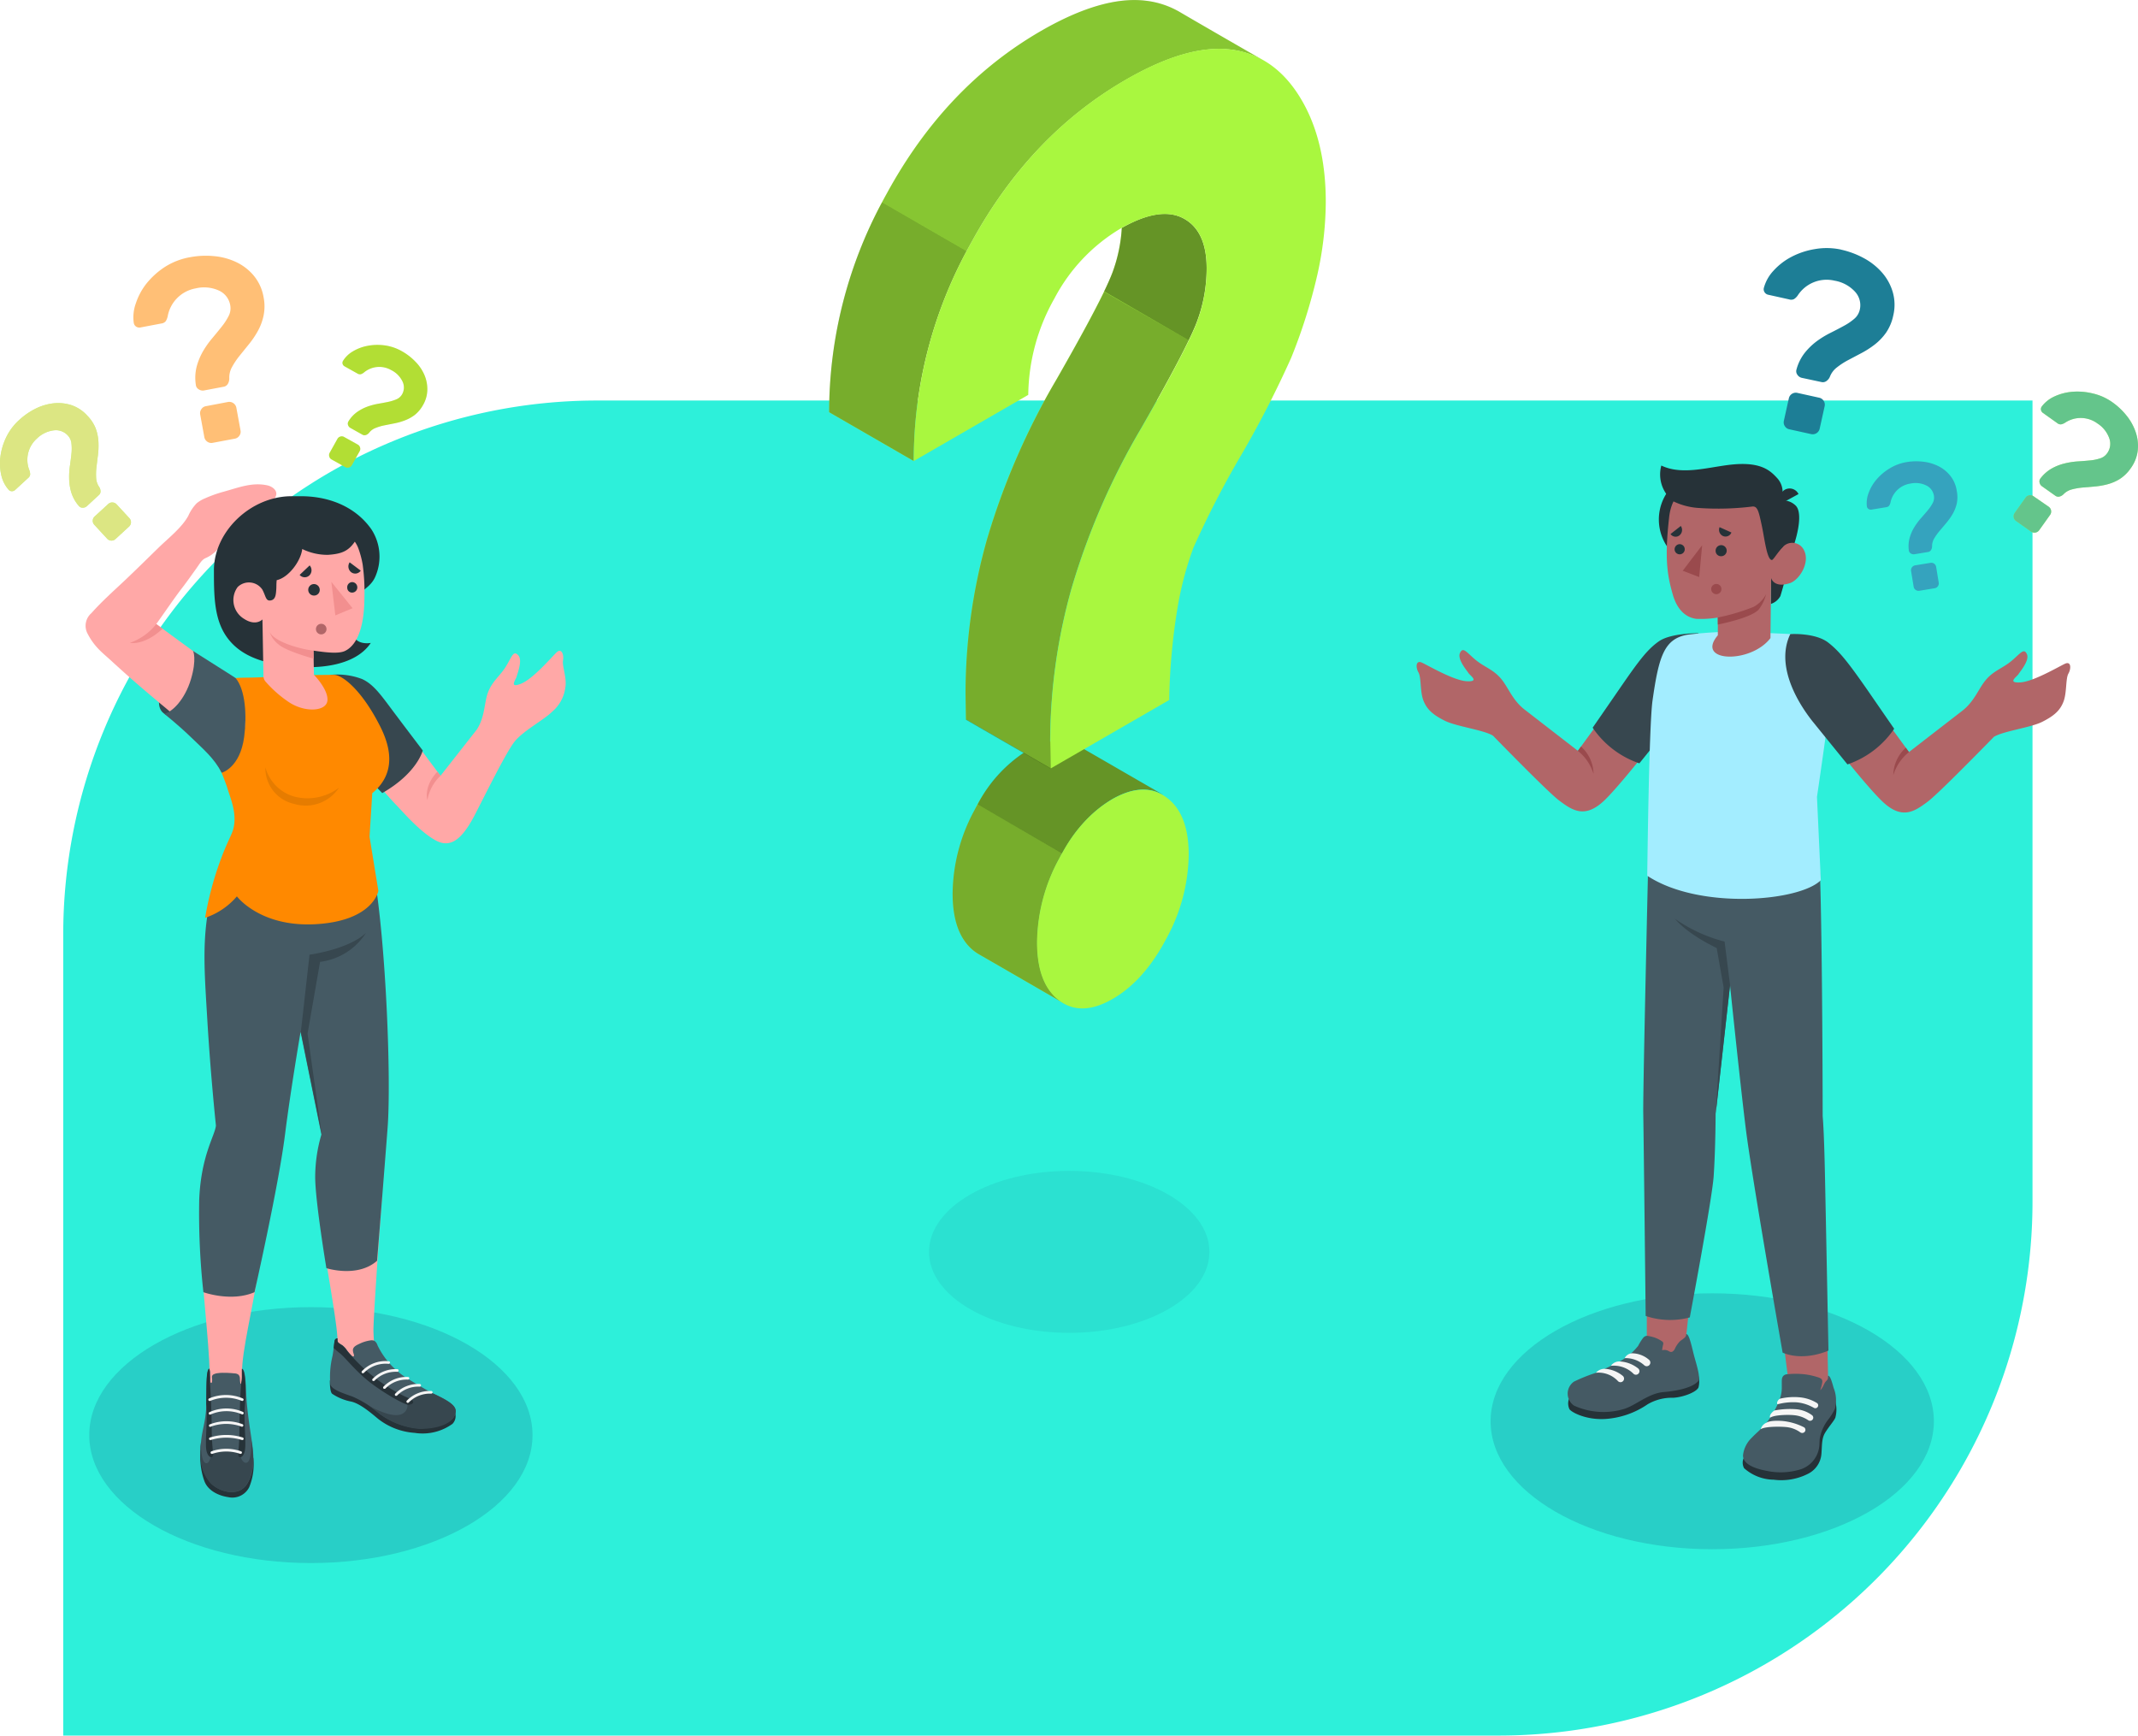 <svg xmlns="http://www.w3.org/2000/svg" width="320.275" height="260" viewBox="0 0 320.275 260"><defs><style>.a{fill:#2df0da;}.b{opacity:0.29;}.c,.d{fill:#1d7e96;}.c{opacity:0.46;}.e{fill:#b16668;}.f{fill:#263238;}.g{fill:#455a64;}.h{fill:#f5f5f5;}.i{fill:#37474f;}.j{fill:#9a4a4d;}.k{fill:#a3edff;}.l{fill:#35a3be;}.m{fill:#a9f73f;}.n{opacity:0.6;}.o{fill:#ffa8a7;}.p{fill:#f28f8f;}.q{fill:#ff8900;}.r{opacity:0.1;}.s{fill:#ffbf76;}.t,.y{opacity:0.2;}.u{fill:#d87808;}.v{fill:#fddab1;}.w{opacity:0.4;}.x{opacity:0.3;}</style></defs><g transform="translate(6020.112 10122.113)"><path class="a" d="M80,0H295a0,0,0,0,1,0,0V120a80,80,0,0,1-80,80H0a0,0,0,0,1,0,0V80A80,80,0,0,1,80,0Z" transform="translate(-6010.64 -10062.113)"/><g transform="translate(-6024.55 -10150.986)"><g class="b" transform="translate(46.808 204.281)"><ellipse class="c" cx="21.003" cy="12.13" rx="21.003" ry="12.13" transform="translate(96.796)"/><ellipse class="d" cx="33.201" cy="19.168" rx="33.201" ry="19.168" transform="translate(180.924 18.338)"/><ellipse class="d" cx="33.201" cy="19.168" rx="33.201" ry="19.168" transform="translate(-29 20.41)"/></g><g transform="translate(216.652 66.042)"><g transform="translate(0 32.339)"><path class="e" d="M397.419,356.3l-5.815-.668-1.5-11.718,7.107,2.109Z" transform="translate(-335.728 -216.845)"/><path class="f" d="M381.346,373.913a1.753,1.753,0,0,0,.1,1.423,6.8,6.8,0,0,0,4.43,1.728,8.842,8.842,0,0,0,5.2-.911,3.638,3.638,0,0,0,1.947-2.845c.119-1.192,0-2.346.555-3.263s1.36-1.81,1.541-2.271a4.649,4.649,0,0,0,0-2.433Z" transform="translate(-332.396 -224.903)"/><path class="g" d="M387.125,360.985a4.849,4.849,0,0,1-.243,1.329,12.205,12.205,0,0,1-1.285,2.627,10.745,10.745,0,0,1-.874,1.248c-.624.755-1.423,1.379-2.1,2.1a4.305,4.305,0,0,0-1.3,2.571c-.087,1.647,2.533,2.209,3.912,2.452a10.1,10.1,0,0,0,4.468-.225,4.1,4.1,0,0,0,3.008-3.276c.081-.462.05-.93.106-1.385a6.458,6.458,0,0,1,1.279-2.883,8.543,8.543,0,0,0,.98-1.566,4.923,4.923,0,0,0-.187-3.176c-.237-.88-.524-1.872-.836-1.8,0,.456,0,.518-.306.824s-.424.98-.861,1.323a6.309,6.309,0,0,0,.306-1.173.655.655,0,0,0-.094-.462,1.248,1.248,0,0,0-.505-.275,10.41,10.41,0,0,0-2-.455,12.265,12.265,0,0,0-2.789,0,.83.83,0,0,0-.493.287,1.017,1.017,0,0,0-.175.562C387.113,359.868,387.138,360.548,387.125,360.985Z" transform="translate(-332.428 -222.407)"/><path class="h" d="M387.795,368.469c.624-.462,2.827-.468,3.575-.387a4.53,4.53,0,0,1,2.134.749.487.487,0,0,0,.624-.05h0a.462.462,0,0,0-.05-.7,4.636,4.636,0,0,0-2.4-.892,12.392,12.392,0,0,0-3.232.187S387.614,367.92,387.795,368.469Z" transform="translate(-334.851 -225.586)"/><path class="h" d="M385.55,371.242c.774-.456,3.12-.393,3.875-.312a4.262,4.262,0,0,1,2.072.792.493.493,0,0,0,.624-.05h0a.462.462,0,0,0-.05-.7,8.9,8.9,0,0,0-3.288-.961c-1.872-.131-2.327.243-2.327.243a1.554,1.554,0,0,0-.9.986Z" transform="translate(-334.017 -226.65)"/><path class="h" d="M393.067,364.345a9.085,9.085,0,0,0-3.157.193c-.324.181-.543.7-.331.83a8.875,8.875,0,0,1,2.9-.287,6.179,6.179,0,0,1,2,.549c.162.075.349.168.512.262a.43.43,0,0,0,.624-.187h0a.412.412,0,0,0-.156-.53A5.96,5.96,0,0,0,393.067,364.345Z" transform="translate(-335.5 -224.507)"/><path class="e" d="M363.748,347.556l-5.528-1.541V334.84l6.857.3Z" transform="translate(-323.74 -213.434)"/><path class="f" d="M339.44,362.606a2.04,2.04,0,0,0,.081,1.466c.206.424,2.446,1.691,5.466,1.485a12.617,12.617,0,0,0,6.24-2.184,7.172,7.172,0,0,1,3.844-.986c1.5-.081,3.457-.836,3.787-1.535a3.338,3.338,0,0,0-.05-1.9Z" transform="translate(-316.641 -222.5)"/><path class="g" d="M351.562,349.512l-.237-.05a.867.867,0,0,0-.4,0,.842.842,0,0,0-.374.25,7.407,7.407,0,0,0-.767,1.217,9.072,9.072,0,0,1-3.413,2.664c-.986.53-1.953.942-2.97,1.4a24.714,24.714,0,0,0-3.232,1.3,2.178,2.178,0,0,0,0,3.594,10.636,10.636,0,0,0,7.444.518c1.747-.5,3.694-2.365,5.99-2.546,1.46-.119,4.224-.524,5.166-1.635.349-.493-.119-2.053-.5-3.4-.418-1.473-.811-3.744-1.3-3.638a.661.661,0,0,1-.256.549,7.81,7.81,0,0,1-.624.474,3.839,3.839,0,0,0-.811,1.167.88.88,0,0,1-.412.449c-.25.087-.431-.062-.624-.162a1.248,1.248,0,0,0-.874-.062,5.879,5.879,0,0,1,.156-.867.462.462,0,0,0,0-.275.412.412,0,0,0-.187-.212A4.637,4.637,0,0,0,351.562,349.512Z" transform="translate(-316.595 -218.828)"/><path class="h" d="M352.9,354.492a1.348,1.348,0,0,1,1.079-.724,3.93,3.93,0,0,1,2.564.967.543.543,0,0,1-.075.9h0a.537.537,0,0,1-.624-.069,4.181,4.181,0,0,0-2.945-1.073Z" transform="translate(-321.739 -220.544)"/><path class="h" d="M349.59,356.391a1.566,1.566,0,0,1,1.279-.661,4.855,4.855,0,0,1,2.814,1.055.53.53,0,0,1-.075.867h0a.518.518,0,0,1-.624-.069,4.181,4.181,0,0,0-3.394-1.192Z" transform="translate(-320.494 -221.289)"/><path class="h" d="M346,358.093a1.735,1.735,0,0,1,1.323-.593,4.7,4.7,0,0,1,2.7,1.061.537.537,0,0,1-.075.874h0a.518.518,0,0,1-.624-.069A3.987,3.987,0,0,0,346,358.093Z" transform="translate(-319.144 -221.955)"/><path class="g" d="M383.833,234.647c.381,11.525.406,36.483.406,36.483.119,1.435.243,3.981.349,9.147.156,7.488.518,25.976.518,25.976s-3.575,1.678-6.864.312c0,0-4.567-25.995-5.5-33.407-.817-6.471-2.384-21.645-2.384-21.645L368.2,270.775s0,4.992-.293,9.4c-.243,3.432-3.575,21.109-3.575,21.109a11.456,11.456,0,0,1-6.608-.218s-.3-27.136-.362-30.287c-.069-3.582.855-42.305.855-42.305Z" transform="translate(-323.414 -173.436)"/><path class="i" d="M373.239,259.41l-.824-6.533a22.831,22.831,0,0,1-7.425-3.407s1.585,2.121,6.24,4.368l1.048,5.928-1.186,18.906Z" transform="translate(-326.285 -181.332)"/><path class="e" d="M337.465,184.571c-1.685,2.209-10.352,14.1-10.352,14.1l-8.006-6.2c-1.872-1.466-2.427-3.388-3.6-4.717s-2.458-1.647-3.775-2.758-1.822-1.953-2.271-1,1,2.6,1.248,3,1.747,1.354-.237,1.248-5.8-2.371-6.726-2.789-.948.724-.512,1.473.218,2.833.73,4.174,1.41,2.165,3.238,3.07c1.7.849,5.847,1.379,7.194,2.228h0c2.958,3.032,8.536,8.692,9.946,9.74,1.941,1.441,3.819,2.77,6.789-.087s11.575-14.07,11.575-14.07l1.778-10.664A7.45,7.45,0,0,0,337.465,184.571Z" transform="translate(-302.96 -155.7)"/><path class="j" d="M341.67,208.753a7.131,7.131,0,0,1,2.346,3.451,5.616,5.616,0,0,0-1.872-4.093Z" transform="translate(-317.516 -165.78)"/><path class="i" d="M361.063,180.9s-4.118-.05-5.928,1.217-3.151,3.12-6.09,7.394c-2.577,3.744-3.825,5.541-3.825,5.541a13.814,13.814,0,0,0,6.995,5.341l7.687-9.522Z" transform="translate(-318.851 -155.548)"/><path class="k" d="M373.957,180.563c2.334.225,5.616.25,7.924.487,1.6.661,4.7,3.357,4.468,5.279-.861,7.182-2.6,18.956-2.6,18.956l.574,12.479c-3.213,3.207-18.251,4.461-26-.668,0,0,.25-22.413.786-26.207.955-6.795,1.791-9.316,5.3-9.915A62.994,62.994,0,0,1,373.957,180.563Z" transform="translate(-323.777 -155.411)"/><path class="e" d="M400.337,184.861c1.685,2.209,10.358,14.1,10.358,14.1l8.012-6.2c1.872-1.473,2.427-3.394,3.6-4.717s2.458-1.647,3.775-2.758,1.822-1.953,2.271-1.011-1,2.608-1.248,3.008-1.747,1.354.237,1.248,5.8-2.377,6.726-2.8.942.724.512,1.473-.225,2.839-.73,4.181-1.41,2.159-3.238,3.07c-1.7.849-5.847,1.379-7.194,2.228h0c-2.958,3.026-8.536,8.692-9.946,9.734-1.94,1.441-3.819,2.77-6.789-.081s-9.759-11.731-9.759-11.731l-3.594-13A7.431,7.431,0,0,1,400.337,184.861Z" transform="translate(-336.942 -155.809)"/><path class="j" d="M419.746,209.039a7.132,7.132,0,0,0-2.346,3.451,5.616,5.616,0,0,1,1.872-4.1Z" transform="translate(-345.993 -165.885)"/><path class="i" d="M392.217,181.1s3.7-.231,5.647,1.248c1.753,1.348,3.12,3.12,6.09,7.394,2.577,3.744,3.825,5.541,3.825,5.541a13.852,13.852,0,0,1-7,5.341l-5.235-6.452C392.816,190.717,390.115,185.457,392.217,181.1Z" transform="translate(-336.241 -155.619)"/><path class="f" d="M375.586,149.175a7.238,7.238,0,1,1-7.3-7.176,7.238,7.238,0,0,1,7.3,7.176Z" transform="translate(-324.826 -140.92)"/><path class="f" d="M391.02,161.68a62.567,62.567,0,0,1-1.591,6.427A2.5,2.5,0,0,1,388,169.286l.044-3.881Z" transform="translate(-334.938 -148.32)"/><path class="f" d="M389.968,149.037a2.7,2.7,0,0,1,2.253.767c.973.98.462,4.075-.711,7.113l-2.209.275Z" transform="translate(-335.427 -143.558)"/><path class="e" d="M378.754,155.212c.443.262,1.067-.624,1.61-1.173a1.936,1.936,0,0,1,3.226.493c.911,1.866-.749,4.443-2.146,4.892-2.415.786-2.8-.767-2.8-.767l-.1,9h0c-2.97,3.887-11.325,3.632-7.881-.424v-2.658a15.3,15.3,0,0,1-3.257.193c-1.785-.256-2.914-1.654-3.475-3.575-.892-3.082-1.248-5.578-.562-11.674.749-6.676,8.5-6.814,12.716-4.212S378.754,155.212,378.754,155.212Z" transform="translate(-325.542 -141.571)"/><path class="f" d="M378.162,154.652c.218,0,1.055-1.41,1.6-1.916.755-.705-.281-6.988-.281-6.988a3.057,3.057,0,0,0-.562-3.4c-1.055-1.142-2.527-2.533-7.269-1.934-3.388.431-7.063,1.522-10.052.087a5.073,5.073,0,0,0,1.81,5.366,10.161,10.161,0,0,0,3.925,1,42.047,42.047,0,0,0,7.85-.218c.824-.119,1,.674,1.466,2.852C377.057,151.408,377.413,154.646,378.162,154.652Z" transform="translate(-324.944 -140.269)"/><path class="f" d="M390.264,148.446l2.664-1.46a1.472,1.472,0,0,0-2.034-.655,1.6,1.6,0,0,0-.63,2.115Z" transform="translate(-335.723 -142.481)"/><path class="j" d="M375.25,175.02a30.514,30.514,0,0,0,5.347-1.585,4.567,4.567,0,0,0,1.9-1.916,6.239,6.239,0,0,1-1.067,2.246c-1,1.31-6.171,2.309-6.171,2.309Z" transform="translate(-330.143 -152.021)"/><path class="f" d="M374.74,160.6a.8.8,0,0,0,.8.817.83.83,0,1,0-.8-.817Z" transform="translate(-329.952 -147.599)"/><path class="f" d="M377.413,156.235l-1.772-.8a1.023,1.023,0,0,0,.5,1.323.955.955,0,0,0,1.273-.518Z" transform="translate(-330.26 -145.97)"/><path class="f" d="M365.451,155.15l-1.541,1.21a.93.93,0,0,0,1.348.193,1.036,1.036,0,0,0,.193-1.4Z" transform="translate(-325.879 -145.865)"/><path class="f" d="M364.89,160.319a.761.761,0,1,0,.755-.8.774.774,0,0,0-.755.8Z" transform="translate(-326.247 -147.508)"/><path class="j" d="M369.754,159.77l-.449,4.773-2.465-.948Z" transform="translate(-326.981 -147.602)"/><path class="j" d="M373.68,169.831a.767.767,0,1,0,.767-.761.768.768,0,0,0-.767.761Z" transform="translate(-329.553 -151.099)"/></g><g transform="translate(51.98 0)"><path class="d" d="M397.893,88.678a13.035,13.035,0,0,1,3.407,1.279,9.778,9.778,0,0,1,2.708,2.153,7.718,7.718,0,0,1,1.6,2.92,6.864,6.864,0,0,1,.075,3.507,7.082,7.082,0,0,1-1.073,2.565,8.381,8.381,0,0,1-1.678,1.766,13.682,13.682,0,0,1-2,1.292l-1.984,1.048a10.875,10.875,0,0,0-1.7,1.1,3.213,3.213,0,0,0-1.061,1.416,1.479,1.479,0,0,1-.505.624.892.892,0,0,1-.761.156l-2.92-.624a1.079,1.079,0,0,1-.686-.474.886.886,0,0,1-.125-.792,6.957,6.957,0,0,1,1.248-2.5,9.822,9.822,0,0,1,1.8-1.735,14.064,14.064,0,0,1,2.053-1.248c.711-.356,1.373-.7,1.984-1.036a8.667,8.667,0,0,0,1.566-1.061,2.5,2.5,0,0,0,.83-1.373,2.976,2.976,0,0,0-.7-2.671,5.354,5.354,0,0,0-3.064-1.666,5.156,5.156,0,0,0-5.528,2.2,2.016,2.016,0,0,1-.543.543.98.98,0,0,1-.755.056l-3.12-.693a.842.842,0,0,1-.543-.362.792.792,0,0,1-.118-.668,6.1,6.1,0,0,1,1.435-2.565,9.659,9.659,0,0,1,2.677-2.072,11.5,11.5,0,0,1,3.525-1.173,10.246,10.246,0,0,1,3.962.081ZM394.6,110.854a1.017,1.017,0,0,1,.661.474,1.03,1.03,0,0,1,.144.8l-.749,3.382a1.067,1.067,0,0,1-1.248.8l-3.307-.73a1.03,1.03,0,0,1-.661-.468,1.011,1.011,0,0,1-.143-.8l.749-3.388a1.067,1.067,0,0,1,1.248-.8Z" transform="translate(-386.265 -88.442)"/><path class="l" d="M417,139.74a8.736,8.736,0,0,1,2.5-.05,6.745,6.745,0,0,1,2.29.686,5.328,5.328,0,0,1,1.76,1.448,4.679,4.679,0,0,1,.942,2.228,4.774,4.774,0,0,1,0,1.916,5.747,5.747,0,0,1-.624,1.566,9.732,9.732,0,0,1-.948,1.335l-1,1.186a8.142,8.142,0,0,0-.811,1.136,2.234,2.234,0,0,0-.312,1.179,1.029,1.029,0,0,1-.162.549.624.624,0,0,1-.443.293l-2.04.337a.767.767,0,0,1-.562-.131.624.624,0,0,1-.281-.474,4.643,4.643,0,0,1,.144-1.909,6.338,6.338,0,0,1,.705-1.579,9.688,9.688,0,0,1,.992-1.329c.368-.412.7-.8,1.011-1.173a6.1,6.1,0,0,0,.73-1.079,1.722,1.722,0,0,0,.181-1.092,2.053,2.053,0,0,0-1.136-1.535,3.656,3.656,0,0,0-2.384-.287,3.575,3.575,0,0,0-2.983,2.827,1.461,1.461,0,0,1-.212.493.693.693,0,0,1-.468.225l-2.171.356a.624.624,0,0,1-.443-.094.555.555,0,0,1-.25-.4,4.212,4.212,0,0,1,.268-2.009,6.539,6.539,0,0,1,1.186-2.015,7.98,7.98,0,0,1,1.959-1.654A7.1,7.1,0,0,1,417,139.74Zm3.563,15.094a.735.735,0,0,1,.842.605l.387,2.359a.724.724,0,0,1-.131.549.7.7,0,0,1-.474.293l-2.309.381a.718.718,0,0,1-.543-.131.7.7,0,0,1-.3-.474l-.387-2.365a.743.743,0,0,1,.624-.842Z" transform="translate(-395.562 -107.688)"/><path class="m" d="M451.544,140.139a.88.88,0,0,1,.206,1.21l-1.647,2.309a.88.88,0,0,1-1.21.206l-2.259-1.6a.842.842,0,0,1-.349-.562.874.874,0,0,1,.144-.624l1.647-2.315a.867.867,0,0,1,.562-.349.855.855,0,0,1,.624.15Zm9.534-15.655a10.345,10.345,0,0,1,2.159,2.047,8.019,8.019,0,0,1,1.354,2.5,6.334,6.334,0,0,1,.281,2.689,5.615,5.615,0,0,1-1.061,2.664,5.821,5.821,0,0,1-1.622,1.591,6.781,6.781,0,0,1-1.835.792,11.229,11.229,0,0,1-1.916.337l-1.835.156a9.868,9.868,0,0,0-1.622.287,2.671,2.671,0,0,0-1.248.736,1.316,1.316,0,0,1-.586.331.749.749,0,0,1-.624-.131l-2-1.416a.9.9,0,0,1-.362-.574.724.724,0,0,1,.156-.624,5.615,5.615,0,0,1,1.716-1.491,7.687,7.687,0,0,1,1.909-.736,11.668,11.668,0,0,1,1.947-.3c.624-.037,1.248-.087,1.822-.144a6.863,6.863,0,0,0,1.516-.306,2.015,2.015,0,0,0,1.061-.767,2.415,2.415,0,0,0,.324-2.234,4.367,4.367,0,0,0-1.772-2.228,4.223,4.223,0,0,0-4.867-.106,1.747,1.747,0,0,1-.58.237.811.811,0,0,1-.593-.2l-2.121-1.51a.718.718,0,0,1-.3-.449.661.661,0,0,1,.131-.537,4.948,4.948,0,0,1,1.872-1.479,7.918,7.918,0,0,1,2.677-.705,9.552,9.552,0,0,1,3.026.237A8.311,8.311,0,0,1,461.078,124.483Z" transform="translate(-408.831 -101.391)"/><g class="n" transform="translate(37.444 21.488)"><path class="l" d="M451.544,140.139a.88.88,0,0,1,.206,1.21l-1.647,2.309a.88.88,0,0,1-1.21.206l-2.259-1.6a.842.842,0,0,1-.349-.562.874.874,0,0,1,.144-.624l1.647-2.315a.867.867,0,0,1,.562-.349.855.855,0,0,1,.624.15Zm9.534-15.655a10.345,10.345,0,0,1,2.159,2.047,8.019,8.019,0,0,1,1.354,2.5,6.334,6.334,0,0,1,.281,2.689,5.615,5.615,0,0,1-1.061,2.664,5.821,5.821,0,0,1-1.622,1.591,6.781,6.781,0,0,1-1.835.792,11.229,11.229,0,0,1-1.916.337l-1.835.156a9.868,9.868,0,0,0-1.622.287,2.671,2.671,0,0,0-1.248.736,1.316,1.316,0,0,1-.586.331.749.749,0,0,1-.624-.131l-2-1.416a.9.9,0,0,1-.362-.574.724.724,0,0,1,.156-.624,5.615,5.615,0,0,1,1.716-1.491,7.687,7.687,0,0,1,1.909-.736,11.668,11.668,0,0,1,1.947-.3c.624-.037,1.248-.087,1.822-.144a6.863,6.863,0,0,0,1.516-.306,2.015,2.015,0,0,0,1.061-.767,2.415,2.415,0,0,0,.324-2.234,4.367,4.367,0,0,0-1.772-2.228,4.223,4.223,0,0,0-4.867-.106,1.747,1.747,0,0,1-.58.237.811.811,0,0,1-.593-.2l-2.121-1.51a.718.718,0,0,1-.3-.449.661.661,0,0,1,.131-.537,4.948,4.948,0,0,1,1.872-1.479,7.918,7.918,0,0,1,2.677-.705,9.552,9.552,0,0,1,3.026.237A8.311,8.311,0,0,1,461.078,124.483Z" transform="translate(-446.274 -122.879)"/></g></g></g><g transform="translate(4.437 67.183)"><g transform="translate(12.828 34.248)"><path class="o" d="M127.885,336.367c-.062-1.872,1.285-20.167,1.285-20.167l-8.91,6.464c1.828,10.907,2.221,13.484,2.253,15.268h0a1.654,1.654,0,0,0-.05.456c0,2.121,2.4,3.263,4.268,4.68a35.335,35.335,0,0,0,5.048,3.295c1.354.68,4.112.743,4.449-.131a64.878,64.878,0,0,1-7.382-6.308C127.985,338.975,127.954,338.226,127.885,336.367Z" transform="translate(-84.769 -209.475)"/><path class="f" d="M140.766,365.1a1.66,1.66,0,0,1-.381,1.7,7.637,7.637,0,0,1-5.666,1.348,9.944,9.944,0,0,1-5.5-2.122c-1.129-.948-2.72-2.284-4.006-2.565a7.724,7.724,0,0,1-2.858-1.173c-.381-.368-.331-2-.331-2Z" transform="translate(-85.433 -226.054)"/><path class="g" d="M123.167,350.2a.449.449,0,0,0-.431.381c-.087.449-.181,1.76-.368,2.5a13.321,13.321,0,0,0-.275,3.968c.156.842,2.09,1.423,3.332,1.872a15.692,15.692,0,0,1,4.018,2.533,11.331,11.331,0,0,0,5.971,2.228c2.184,0,4.642-.724,5.21-1.735.693-1.248.15-1.978-3.089-3.482-.624-.281-2.764-1.56-3.5-2.022a12.041,12.041,0,0,1-4.867-5.2,1.248,1.248,0,0,0-.462-.674,1.036,1.036,0,0,0-.624-.062,5.442,5.442,0,0,0-1.56.474c-.431.206-1.048.449-1.042,1a1.928,1.928,0,0,0,.125.562c.037.119.069.268,0,.337s-.218,0-.306-.087a8.231,8.231,0,0,1-.867-1.048,3.388,3.388,0,0,0-.518-.518,4.908,4.908,0,0,1-.549-.362C123.13,350.7,123.18,350.462,123.167,350.2Z" transform="translate(-85.442 -222.26)"/><path class="i" d="M132.836,366.272c-.568-.462-1.167-.917-1.766-1.317h0s3.806,2.315,5.341,1.248a1.373,1.373,0,0,0,.5-1.76c0-.262,2.421-1.391,3.382-1.5h0c.268.15.493.268.624.331,3.238,1.5,3.781,2.228,3.089,3.482-.568,1.011-2.346,1.8-5.166,1.8A11.457,11.457,0,0,1,132.836,366.272Z" transform="translate(-88.833 -227.051)"/><path class="f" d="M133.581,358.891c2.015.8,1.154,1.179.593,1.248s-3.95-1.872-6.021-3.532-3.513-3.575-4.312-4.2c-.3-.231-.624-.518-.911-.786.056-.443.1-.849.137-1.061a.449.449,0,0,1,.431-.381c0,.262-.037.505.162.7a4.918,4.918,0,0,0,.549.362,3.387,3.387,0,0,1,.518.518,8.233,8.233,0,0,0,.867,1.048A26.207,26.207,0,0,0,133.581,358.891Z" transform="translate(-85.773 -222.253)"/><path class="h" d="M140.6,364.611a.2.2,0,0,1-.125-.05.193.193,0,0,1-.031-.275,4.786,4.786,0,0,1,3.688-1.46.206.206,0,0,1,.181.225.2.2,0,0,1-.218.175,4.442,4.442,0,0,0-3.338,1.31A.206.206,0,0,1,140.6,364.611Z" transform="translate(-92.342 -227.006)"/><path class="h" d="M137.8,362.925a.193.193,0,0,1-.131-.044.206.206,0,0,1,0-.281,4.8,4.8,0,0,1,3.688-1.454.2.2,0,1,1-.044.4,4.418,4.418,0,0,0-3.338,1.31A.2.2,0,0,1,137.8,362.925Z" transform="translate(-91.293 -226.374)"/><path class="h" d="M134.98,361.235a.193.193,0,0,1-.125-.044.2.2,0,0,1,0-.281,4.8,4.8,0,0,1,3.688-1.454.2.2,0,1,1-.037.4,4.418,4.418,0,0,0-3.338,1.31.212.212,0,0,1-.187.069Z" transform="translate(-90.235 -225.739)"/><path class="h" d="M132.368,359.365a.187.187,0,0,1-.125-.325,4.786,4.786,0,0,1,3.688-1.454.2.2,0,1,1-.044.393,4.461,4.461,0,0,0-3.338,1.31.2.2,0,0,1-.181.075Z" transform="translate(-89.252 -225.035)"/><path class="h" d="M129.82,357.471a.23.23,0,0,1-.125-.044.2.2,0,0,1,0-.281,4.879,4.879,0,0,1,4.025-1.473.187.187,0,0,1,.175.218.2.2,0,0,1-.218.175,4.536,4.536,0,0,0-3.669,1.323.212.212,0,0,1-.187.081Z" transform="translate(-88.295 -224.309)"/><path class="o" d="M100.161,329.452l-8.991-.162c.131,6,1.086,12.66,1.248,18.289,0,1.061,0,8.236.374,10.42.624,3.276,4.493,2.833,4.7.874s-.25-10.339-.237-11.231c-.037-3.607,1.654-9.7,2.546-16.186C99.837,331.162,100.118,329.764,100.161,329.452Z" transform="translate(-73.83 -214.397)"/><path class="f" d="M98.852,378.173a8.979,8.979,0,0,1-.624,4.418,2.833,2.833,0,0,1-3.12,1.473c-1.329-.193-3.082-.9-3.619-2.5A10.557,10.557,0,0,1,90.965,377Z" transform="translate(-73.731 -232.338)"/><path class="g" d="M92.332,357.5c-.53.094-.431,2.683-.48,5.285-.056,2.8-.761,4.018-.83,6.308-.081,2.621.175,3.744,1.248,5.229s4.424,2.683,5.778.287c1.1-1.953.955-3.981.574-6.552s-.68-4.518-.78-6.552-.144-3.837-.624-4.006v.936c0,.281.044,1.248-.256,1.31a4.667,4.667,0,0,1-.081-.73.886.886,0,0,0-.206-.624,1.024,1.024,0,0,0-.624-.2,13.915,13.915,0,0,0-1.61-.087,4.934,4.934,0,0,0-.8.044,2.022,2.022,0,0,0-.668.168.487.487,0,0,0-.268.287.805.805,0,0,0,0,.3,2.2,2.2,0,0,1,0,.537c0,.081-.056.181-.137.168s-.094-.087-.1-.15c-.037-.312,0-.543-.037-.9v-.568C92.426,357.818,92.338,357.668,92.332,357.5Z" transform="translate(-73.769 -225.005)"/><path class="i" d="M91.037,374.842c0,.381-.081,2.883.624,3.257s.98-1.572.98-1.572a6.546,6.546,0,0,1,4.249.143c-.087.412.424,1.7,1.079,1.348s.624-3.2.624-3.238c.356,2.5.468,4.43-.624,6.327-1.354,2.4-4.717,1.186-5.778-.287s-1.317-2.608-1.248-5.229C90.975,375.329,91.019,375.086,91.037,374.842Z" transform="translate(-73.741 -231.503)"/><path class="f" d="M93.345,370.158c.081.936-.867.718-1.042-.624s.237-4.518,0-6.789c.05-2.6-.05-5.191.48-5.285a.474.474,0,0,0,0,.094l.062,1.317a4.276,4.276,0,0,0,0,.562c.175,1.909.281,5.616.287,7.375a31.444,31.444,0,0,0,.212,3.351Z" transform="translate(-74.239 -224.99)"/><path class="f" d="M100,370.173a29.815,29.815,0,0,0,.181-3.326c0-1.747.112-5.41.287-7.332a4.8,4.8,0,0,0,.081-1.079V357.5c.349.131.474,1.161.549,2.458,0,.755,0,1.691-.069,2.827-.237,2.271.175,5.491,0,6.807S99.936,371.109,100,370.173Z" transform="translate(-77.148 -225.005)"/><path class="h" d="M97.876,377.462h-.069a6.377,6.377,0,0,0-4.162,0,.2.2,0,1,1-.144-.374,6.614,6.614,0,0,1,4.449,0,.193.193,0,0,1-.075.374Z" transform="translate(-74.658 -232.226)"/><path class="h" d="M97.993,374.144a.143.143,0,0,1-.069,0,7.849,7.849,0,0,0-4.655,0,.2.2,0,0,1-.256-.125.193.193,0,0,1,.125-.25,8.112,8.112,0,0,1,4.923,0,.2.2,0,0,1-.069.387Z" transform="translate(-74.519 -230.979)"/><path class="h" d="M93.181,370.946a.206.206,0,0,1-.181-.119.2.2,0,0,1,.1-.262,6.82,6.82,0,0,1,4.911-.031.193.193,0,0,1,.112.256.2.2,0,0,1-.256.112,6.661,6.661,0,0,0-4.6,0,.218.218,0,0,1-.087.044Z" transform="translate(-74.511 -229.74)"/><path class="h" d="M93.11,367.959a.2.2,0,0,1-.087-.374,6.171,6.171,0,0,1,4.992-.056.2.2,0,1,1-.168.356,5.928,5.928,0,0,0-4.667.056.218.218,0,0,1-.069.019Z" transform="translate(-74.485 -228.589)"/><path class="h" d="M93.038,364.68a.2.2,0,0,1-.087-.381,6.44,6.44,0,0,1,5.048,0,.187.187,0,0,1,.1.262.2.2,0,0,1-.262.1,6.18,6.18,0,0,0-4.7,0A.175.175,0,0,1,93.038,364.68Z" transform="translate(-74.456 -227.362)"/><path class="g" d="M93.923,236c-3.17,8.779-2.614,14.289-2.072,23.492.5,8.436,1.292,15.867,1.292,15.867-.125,1.5-2.209,4.418-2.5,11.032a108.351,108.351,0,0,0,.624,13.946s4.149,1.516,7.656,0c0,0,3.588-15.843,4.567-23.586.849-6.758,2.334-15.393,2.334-15.393l3.12,15.362a22.7,22.7,0,0,0-.93,6.358c0,3.613,1.678,13.659,1.678,13.659s4.649,1.5,7.594-1.111c0,0,1.167-14.457,1.579-19.967.549-7.35-.25-27.5-2.015-37.812Z" transform="translate(-73.625 -179.317)"/><path class="i" d="M115.05,267.677l1.3-11.556s5.809-.774,8.442-3.251a9.528,9.528,0,0,1-6.864,4.324l-1.872,10.757,2.121,15.088Z" transform="translate(-82.809 -185.661)"/><path class="o" d="M131.553,208.3c-2.827-2.908-7.931-9.484-7.931-9.484l-2.883-9.983a18.648,18.648,0,0,0,1.934,0c3.12.206,4.037.474,5.978,2.6,1.541,1.691,7.419,9.715,9.459,12.417l5.422-6.907c1.3-1.965,1.092-4.168,1.766-5.772s1.766-2.309,2.639-3.744,1.079-2.4,1.8-1.653-.112,2.739-.218,3.195-1.2,1.81.624,1.1,4.649-4.043,5.372-4.723,1.111.374.948,1.21.624,2.72.337,4.1a5.616,5.616,0,0,1-1.934,3.563c-1.317,1.323-4.536,2.951-5.8,4.692s-3.95,7.151-5.616,10.408c-2.09,4.143-3.869,5.51-6.24,4.112S132.6,209.384,131.553,208.3Z" transform="translate(-84.949 -160.189)"/><path class="i" d="M121.691,190.869a10.345,10.345,0,0,1,4.7.624c1.691.761,2.839,2.4,4.493,4.611s4.6,6.09,4.6,6.09-.8,3.363-6.065,6.383l-8.6-8.854Z" transform="translate(-84.983 -162.327)"/><path class="p" d="M147.344,214.748a6.589,6.589,0,0,0-1.965,3.638s-.624-2,1.5-4.255Z" transform="translate(-94.182 -171.094)"/><path class="q" d="M117.1,208.623c3.837-3.157,2.571-7.269,1.173-10.04-2.8-5.535-5.716-7.712-6.932-7.694l-7.631.075c-3.644.5-6.464.25-7.344.455-2.246.53-2.3,2.377-2.384,4.767-.094,2.621-1.435,2.178-.755,6.508a44.692,44.692,0,0,1,2.109,4.961c.412,1.5,1.572,3.881.955,6.3-.237.936-.874,1.872-1.828,4.436a48.313,48.313,0,0,0-2.4,8.9,10.712,10.712,0,0,0,4.761-3.213s3.463,4.636,11.793,4.168c8.642-.487,9.4-4.992,9.4-4.992l-1.323-8.112C116.894,211.868,116.981,210.682,117.1,208.623Z" transform="translate(-74.164 -162.354)"/><path class="r" d="M117.557,216.15a7.832,7.832,0,0,1-6.783,1.3,6.24,6.24,0,0,1-4.237-4.368,5.48,5.48,0,0,0,4.293,5.485A5.99,5.99,0,0,0,117.557,216.15Z" transform="translate(-79.607 -170.699)"/><path class="i" d="M86.106,185.145c-1.129-.824-7.213,7.319-4.368,9.36s5.878-3.744,5.266-6.477S86.106,185.145,86.106,185.145Z" transform="translate(-70.001 -160.172)"/><path class="o" d="M73.962,166.087c1.522-2.109,2.558-3.7,3.95-5.51.786-1.03,1.292-1.76,2.047-2.814.524-.724.83-1.335,1.416-1.566a4.992,4.992,0,0,0,1.716-1.248,10.167,10.167,0,0,0,.8-1.067,15.6,15.6,0,0,1,3.12-3.22c1.248-.967,2.614-1.716,3.887-2.639.755-.549,1.566-1.454.624-2.271a2.24,2.24,0,0,0-1.011-.462c-2.271-.456-4.237.362-6.446.967a19.274,19.274,0,0,0-2.808,1,4.824,4.824,0,0,0-1.248.743,6.446,6.446,0,0,0-1.248,1.872c-.967,1.778-3.008,3.363-4.436,4.755-1.678,1.635-3.176,3.12-5.092,4.936-1.722,1.622-3.413,3.12-4.992,4.892a2.5,2.5,0,0,0-.624,2.964c1.123,2.209,2.346,2.989,3.819,4.368.487.449.98.892,1.473,1.335,1.909,1.722,3.819,3.332,5.8,4.992,2.121,1.747,3,2.6,4.886,4.293a14.033,14.033,0,0,1,2.939,3.825c3.276.543,6.5-4.468,3.688-10.327A6.127,6.127,0,0,0,84.2,173.55C80.745,171.085,73.962,166.087,73.962,166.087Z" transform="translate(-63.38 -145.158)"/><path class="p" d="M77.956,178.7A8.623,8.623,0,0,1,74,181.514s2.09.5,4.9-2.115Z" transform="translate(-67.373 -157.771)"/><path class="g" d="M92.931,189.223c-.767-.53-2.633-1.66-6.358-4.043,0,0,.574,1.2-.331,4.23s-2.814,4.942-4.012,5.16c0,0,2.084,1.647,4.006,3.507s3.5,3.176,4.611,5.335c0,0,2.745-.705,3.369-5.36C94.653,194.789,94.391,190.958,92.931,189.223Z" transform="translate(-70.468 -160.207)"/><path class="f" d="M118.265,160.258a7.488,7.488,0,0,0-.505-7.307c-2.365-3.363-6.352-4.992-10.757-4.942h-1.366c-5.946.1-11.35,5.2-11.456,10.951h0c0,4.043,0,7.781,2.228,10.539,2.053,2.564,5.254,3.407,7.956,3.819,5.166.786,10.969.187,13.315-3.332,0,0-3.12.624-2.727-2.608.056-.512-.431-1.073-1.285-1.654a17.328,17.328,0,0,1,2.1-2.9C116.649,161.943,117.666,161.45,118.265,160.258Z" transform="translate(-74.962 -146.23)"/><path class="o" d="M118.481,167.312c-.031,6.021-1.959,7.538-2.926,7.987s-2.864.212-4.7-.056l.062,3.613s2.153,2.178,2.028,3.837-3.295,1.872-5.7.318a17.821,17.821,0,0,1-3.569-3.12,1.31,1.31,0,0,1-.318-.83l-.15-8.492s-.986,1.079-2.783-.106a3.282,3.282,0,0,1-.93-4.748,2.421,2.421,0,0,1,3.694.381c.549,1.023.5,1.747,1.248,1.629s.78-.93.83-1.51,0-.767.075-1.529c1.778-.381,3.619-2.858,3.825-4.667a8.518,8.518,0,0,0,3.875.874c1.99-.137,3.02-.537,4-1.972a4.368,4.368,0,0,1,.555,1.067,13.876,13.876,0,0,1,.624,2.365,30.461,30.461,0,0,1,.262,4.961Z" transform="translate(-76.719 -150.333)"/><path class="p" d="M114.109,183.358c-1.941-.225-5.94-1.3-6.589-2.858a4.081,4.081,0,0,0,1.429,1.984c1.211,1,5.179,2.078,5.179,2.078Z" transform="translate(-79.978 -158.448)"/><path class="e" d="M120.255,179.414a.792.792,0,1,1-.8-.774.792.792,0,0,1,.8.774Z" transform="translate(-84.171 -157.748)"/><path class="f" d="M118.543,169.9a.842.842,0,0,1-.767.917.861.861,0,1,1,.767-.917Z" transform="translate(-83.476 -154.16)"/><path class="f" d="M127.688,169.366a.774.774,0,0,1-.705.83.718.718,0,0,1-.8-.73.761.761,0,0,1,.7-.836A.78.78,0,0,1,127.688,169.366Z" transform="translate(-86.992 -153.984)"/><path class="p" d="M122.37,168.56l.6,5.029,2.577-1.073Z" transform="translate(-85.562 -153.958)"/><path class="f" d="M114.76,166.043l1.5-1.423a1.086,1.086,0,0,1-.044,1.5,1,1,0,0,1-1.454-.075Z" transform="translate(-82.7 -152.476)"/><path class="f" d="M126.655,163.88l1.66,1.248a1,1,0,0,1-1.435.231A1.1,1.1,0,0,1,126.655,163.88Z" transform="translate(-87.102 -152.198)"/></g><g transform="translate(0 0)"><path class="s" d="M83.323,90.495a12.686,12.686,0,0,1,3.631-.162,9.722,9.722,0,0,1,3.338.911A7.681,7.681,0,0,1,92.9,93.278a6.864,6.864,0,0,1,1.448,3.188,6.969,6.969,0,0,1,0,2.783,8.211,8.211,0,0,1-.849,2.284,13.3,13.3,0,0,1-1.329,1.972c-.5.624-.973,1.2-1.416,1.753a11.232,11.232,0,0,0-1.123,1.672,3.226,3.226,0,0,0-.418,1.722,1.572,1.572,0,0,1-.206.8.9.9,0,0,1-.624.443l-2.939.555a1.061,1.061,0,0,1-.811-.168.861.861,0,0,1-.431-.68,6.864,6.864,0,0,1,.137-2.77,9.7,9.7,0,0,1,.967-2.3,13.727,13.727,0,0,1,1.391-1.947c.518-.624.986-1.186,1.416-1.735a9.042,9.042,0,0,0,1.023-1.591,2.5,2.5,0,0,0,.218-1.585,2.958,2.958,0,0,0-1.691-2.184,5.354,5.354,0,0,0-3.469-.331,5.182,5.182,0,0,0-4.212,4.206,2.265,2.265,0,0,1-.287.711,1.023,1.023,0,0,1-.68.349l-3.12.593a.892.892,0,0,1-.624-.119.842.842,0,0,1-.368-.574,6.115,6.115,0,0,1,.312-2.92,9.646,9.646,0,0,1,1.6-2.976,11.762,11.762,0,0,1,2.783-2.5,10.346,10.346,0,0,1,3.725-1.435Zm5.7,21.683a1.086,1.086,0,0,1,1.248.849l.624,3.407a1,1,0,0,1-.168.792,1.042,1.042,0,0,1-.674.449l-3.326.624a1.017,1.017,0,0,1-.8-.168,1.042,1.042,0,0,1-.449-.674l-.624-3.407a1.03,1.03,0,0,1,.175-.792,1,1,0,0,1,.674-.449Z" transform="translate(-54.865 -90.27)"/><path class="m" d="M132.7,112.6a8.679,8.679,0,0,1,2,1.522,6.545,6.545,0,0,1,1.366,1.959,5.36,5.36,0,0,1,.48,2.228,4.692,4.692,0,0,1-.624,2.334,4.992,4.992,0,0,1-1.217,1.485,5.822,5.822,0,0,1-1.466.83,9.36,9.36,0,0,1-1.579.462l-1.522.3a7.233,7.233,0,0,0-1.335.393,2.2,2.2,0,0,0-.98.724,1.061,1.061,0,0,1-.468.331.624.624,0,0,1-.53-.044l-1.8-1.011a.755.755,0,0,1-.362-.449.624.624,0,0,1,.075-.549,4.717,4.717,0,0,1,1.3-1.4,6.676,6.676,0,0,1,1.535-.8,9.981,9.981,0,0,1,1.6-.424c.543-.094,1.048-.187,1.522-.287a6.608,6.608,0,0,0,1.248-.393,1.772,1.772,0,0,0,.824-.743,2.059,2.059,0,0,0,.062-1.909,3.681,3.681,0,0,0-1.691-1.71,3.575,3.575,0,0,0-4.093.362,1.473,1.473,0,0,1-.468.256.705.705,0,0,1-.512-.112l-1.922-1.073a.624.624,0,0,1-.287-.349.574.574,0,0,1,.056-.468,4.262,4.262,0,0,1,1.454-1.41,6.626,6.626,0,0,1,2.184-.836,7.956,7.956,0,0,1,2.565-.081A7.144,7.144,0,0,1,132.7,112.6ZM126.121,126.6a.73.73,0,0,1,.349.443.711.711,0,0,1-.062.555l-1.167,2.09a.736.736,0,0,1-1,.287l-2.04-1.142a.668.668,0,0,1-.343-.443.693.693,0,0,1,.056-.555l1.167-2.09a.724.724,0,0,1,.443-.343.686.686,0,0,1,.555.062Z" transform="translate(-72.529 -98.314)"/><g class="t" transform="translate(49.297 13.348)"><path class="u" d="M132.7,112.6a8.679,8.679,0,0,1,2,1.522,6.545,6.545,0,0,1,1.366,1.959,5.36,5.36,0,0,1,.48,2.228,4.692,4.692,0,0,1-.624,2.334,4.992,4.992,0,0,1-1.217,1.485,5.822,5.822,0,0,1-1.466.83,9.36,9.36,0,0,1-1.579.462l-1.522.3a7.233,7.233,0,0,0-1.335.393,2.2,2.2,0,0,0-.98.724,1.061,1.061,0,0,1-.468.331.624.624,0,0,1-.53-.044l-1.8-1.011a.755.755,0,0,1-.362-.449.624.624,0,0,1,.075-.549,4.717,4.717,0,0,1,1.3-1.4,6.676,6.676,0,0,1,1.535-.8,9.981,9.981,0,0,1,1.6-.424c.543-.094,1.048-.187,1.522-.287a6.608,6.608,0,0,0,1.248-.393,1.772,1.772,0,0,0,.824-.743,2.059,2.059,0,0,0,.062-1.909,3.681,3.681,0,0,0-1.691-1.71,3.575,3.575,0,0,0-4.093.362,1.473,1.473,0,0,1-.468.256.705.705,0,0,1-.512-.112l-1.922-1.073a.624.624,0,0,1-.287-.349.574.574,0,0,1,.056-.468,4.262,4.262,0,0,1,1.454-1.41,6.626,6.626,0,0,1,2.184-.836,7.956,7.956,0,0,1,2.565-.081A7.144,7.144,0,0,1,132.7,112.6ZM126.121,126.6a.73.73,0,0,1,.349.443.711.711,0,0,1-.062.555l-1.167,2.09a.736.736,0,0,1-1,.287l-2.04-1.142a.668.668,0,0,1-.343-.443.693.693,0,0,1,.056-.555l1.167-2.09a.724.724,0,0,1,.443-.343.686.686,0,0,1,.555.062Z" transform="translate(-121.826 -111.662)"/></g><path class="m" d="M59.037,140.764a.849.849,0,0,1,.624-.231.874.874,0,0,1,.624.275l1.922,2.084a.88.88,0,0,1-.05,1.248l-2.034,1.872a.88.88,0,0,1-1.248-.05l-1.922-2.084A.874.874,0,0,1,57,142.63ZM45.684,128.191a10.439,10.439,0,0,1,2.446-1.7,8.03,8.03,0,0,1,2.708-.811,6.433,6.433,0,0,1,2.689.275,5.616,5.616,0,0,1,2.39,1.591,5.753,5.753,0,0,1,1.248,1.916,6.764,6.764,0,0,1,.4,1.953,11.232,11.232,0,0,1-.062,1.947c-.081.624-.156,1.248-.225,1.828a9.247,9.247,0,0,0-.056,1.647,2.621,2.621,0,0,0,.462,1.379,1.248,1.248,0,0,1,.2.624.718.718,0,0,1-.25.58l-1.8,1.666a.892.892,0,0,1-.624.231.711.711,0,0,1-.593-.281,5.722,5.722,0,0,1-1.111-1.984,7.85,7.85,0,0,1-.324-2.015,11.437,11.437,0,0,1,.112-1.972c.094-.624.168-1.248.231-1.81a7.22,7.22,0,0,0,0-1.554,2.028,2.028,0,0,0-.53-1.192,2.427,2.427,0,0,0-2.121-.78,4.412,4.412,0,0,0-2.546,1.248,4.256,4.256,0,0,0-1.1,4.748,1.8,1.8,0,0,1,.112.624.8.8,0,0,1-.318.53L45.1,138.649a.711.711,0,0,1-.5.2.668.668,0,0,1-.5-.237,4.929,4.929,0,0,1-1.079-2.14,7.824,7.824,0,0,1-.144-2.764,9.459,9.459,0,0,1,.861-2.914,8.374,8.374,0,0,1,1.941-2.6Z" transform="translate(-42.821 -103.57)"/><g class="n" transform="translate(0 22.068)"><path class="v" d="M59.037,140.764a.849.849,0,0,1,.624-.231.874.874,0,0,1,.624.275l1.922,2.084a.88.88,0,0,1-.05,1.248l-2.034,1.872a.88.88,0,0,1-1.248-.05l-1.922-2.084A.874.874,0,0,1,57,142.63ZM45.684,128.191a10.439,10.439,0,0,1,2.446-1.7,8.03,8.03,0,0,1,2.708-.811,6.433,6.433,0,0,1,2.689.275,5.616,5.616,0,0,1,2.39,1.591,5.753,5.753,0,0,1,1.248,1.916,6.764,6.764,0,0,1,.4,1.953,11.232,11.232,0,0,1-.062,1.947c-.081.624-.156,1.248-.225,1.828a9.247,9.247,0,0,0-.056,1.647,2.621,2.621,0,0,0,.462,1.379,1.248,1.248,0,0,1,.2.624.718.718,0,0,1-.25.58l-1.8,1.666a.892.892,0,0,1-.624.231.711.711,0,0,1-.593-.281,5.722,5.722,0,0,1-1.111-1.984,7.85,7.85,0,0,1-.324-2.015,11.437,11.437,0,0,1,.112-1.972c.094-.624.168-1.248.231-1.81a7.22,7.22,0,0,0,0-1.554,2.028,2.028,0,0,0-.53-1.192,2.427,2.427,0,0,0-2.121-.78,4.412,4.412,0,0,0-2.546,1.248,4.256,4.256,0,0,0-1.1,4.748,1.8,1.8,0,0,1,.112.624.8.8,0,0,1-.318.53L45.1,138.649a.711.711,0,0,1-.5.2.668.668,0,0,1-.5-.237,4.929,4.929,0,0,1-1.079-2.14,7.824,7.824,0,0,1-.144-2.764,9.459,9.459,0,0,1,.861-2.914,8.374,8.374,0,0,1,1.941-2.6Z" transform="translate(-42.821 -125.638)"/></g></g></g><g transform="translate(128.64 28.873)"><path class="m" d="M253.477,214.787c-1.778-1.017-9.266-5.347-11.812-6.82-.505-.287-.824-.474-.849-.493a5.978,5.978,0,0,0-4.162-.624,10.85,10.85,0,0,0-3.444,1.342c-.175.1-.349.218-.518.331a21.76,21.76,0,0,0-7.406,8.6,26.674,26.674,0,0,0-3.276,12.479q0,6.2,3.307,8.7a6.673,6.673,0,0,0,.7.455c2.065,1.173,12.423,7.176,12.654,7.307h.056a5.819,5.819,0,0,1-.73-.474q-3.313-2.5-3.307-8.7a26.675,26.675,0,0,1,3.276-12.479q3.263-6.24,7.918-8.941,4.43-2.558,7.65-.668Z" transform="translate(-203.508 -95.748)"/><path class="w" d="M255.785,214.812q-3.22-1.872-7.65.661a20.593,20.593,0,0,0-7.456,8.112L228,216.241a20.987,20.987,0,0,1,6.939-7.756c.168-.106.343-.231.518-.331a10.683,10.683,0,0,1,3.444-1.335,5.94,5.94,0,0,1,4.162.624l.849.493c2.546,1.466,10.033,5.8,11.812,6.814Z" transform="translate(-205.761 -95.736)"/><path class="x" d="M238.726,251.8h-.056c-.231-.131-10.607-6.134-12.654-7.307a6.673,6.673,0,0,1-.7-.455q-3.307-2.5-3.307-8.7a26.637,26.637,0,0,1,3.276-12.479c.15-.293.306-.58.468-.855l12.673,7.319c-.156.275-.312.562-.462.849a26.674,26.674,0,0,0-3.276,12.479q0,6.2,3.307,8.7A5.823,5.823,0,0,0,238.726,251.8Z" transform="translate(-203.508 -101.499)"/><path class="m" d="M236.8,40.847q9.229-5.335,15.711-4.536a13.1,13.1,0,0,1,4.992,1.66,1.316,1.316,0,0,1-.125-.075c-1.485-.836-10.433-6-12.479-7.2a13.047,13.047,0,0,0-5.092-1.7q-6.489-.792-15.718,4.53Q209.737,41.808,201,57.863a67.031,67.031,0,0,0-8.642,32.777l12.673,7.319a66.483,66.483,0,0,1,8.642-32.783Q222.447,49.127,236.8,40.847Z" transform="translate(-192.358 -28.882)"/><path class="y" d="M262.186,37.894a13.359,13.359,0,0,0-4.892-1.591q-6.477-.8-15.712,4.536Q227.231,49.113,218.5,65.174c-.243.443-.48.892-.711,1.335l-12.7-7.332c.231-.443.468-.892.711-1.335q8.773-16.042,23.087-24.335,9.241-5.329,15.718-4.53a13.054,13.054,0,0,1,5.092,1.7C251.753,31.9,260.7,37.064,262.186,37.894Z" transform="translate(-197.142 -28.873)"/><path class="x" d="M212.972,84.759a66,66,0,0,0-7.931,31.442l-12.673-7.319A66.073,66.073,0,0,1,200.3,77.44Z" transform="translate(-192.362 -47.136)"/><path class="m" d="M257.725,80.893q-3.451-1.834-9.216,1.435a22.974,22.974,0,0,1-1.4,6.689q-1.441,3.881-8.386,16.011a106.679,106.679,0,0,0-10.408,23.954,84.947,84.947,0,0,0-3.207,23.087l.062,3.887,8.648,4.992,4.031,2.327-.069-3.894v-.05a85.24,85.24,0,0,1,3.207-23.012A106.409,106.409,0,0,1,251.4,112.372q6.939-12.13,8.38-16.017a22.787,22.787,0,0,0,1.448-8.012Q261.232,82.758,257.725,80.893Z" transform="translate(-204.674 -48.186)"/><path class="x" d="M258.542,106.183q-2.146,4.468-7.138,13.191a106.15,106.15,0,0,0-10.414,23.954,85.2,85.2,0,0,0-3.207,23.031v.1l.069,3.894-4.031-2.321-8.648-4.992-.062-3.894a84.985,84.985,0,0,1,3.207-23.087A106.677,106.677,0,0,1,238.725,112.1q4.992-8.736,7.151-13.184Z" transform="translate(-204.674 -55.213)"/><path class="w" d="M273.746,88.343A22.787,22.787,0,0,1,272.3,96.33q-.4,1.1-1.248,2.827L258.39,91.843q.83-1.735,1.248-2.827a22.975,22.975,0,0,0,1.4-6.689q5.765-3.27,9.216-1.435T273.746,88.343Z" transform="translate(-217.188 -48.186)"/><path class="m" d="M229.832,92.433l-17.153,9.909a66.483,66.483,0,0,1,8.642-32.783q8.773-16.048,23.087-24.335,9.228-5.335,15.711-4.536T270.5,47.794q3.9,6.308,3.9,15.736a50.866,50.866,0,0,1-1.248,10.845,81.637,81.637,0,0,1-3.925,12.479,153.682,153.682,0,0,1-7.531,14.651,142.106,142.106,0,0,0-7.138,13.858,49.586,49.586,0,0,0-2.365,8.966,94.05,94.05,0,0,0-1.248,13.815L233.2,148.39l-.069-3.894a84.984,84.984,0,0,1,3.207-23.087,106.409,106.409,0,0,1,10.414-23.948q6.939-12.13,8.38-16.017a22.787,22.787,0,0,0,1.423-8.012q0-5.616-3.5-7.45t-9.4,1.535a26.548,26.548,0,0,0-9.89,10.445A29.951,29.951,0,0,0,229.832,92.433Z" transform="translate(-199.999 -33.277)"/><path class="m" d="M253.47,219.942q4.773-2.764,8.149-.343t3.376,8.617a26.768,26.768,0,0,1-3.338,12.536q-3.332,6.333-8.055,9.06t-8.024.225q-3.307-2.5-3.307-8.7a26.675,26.675,0,0,1,3.276-12.479Q248.822,222.625,253.47,219.942Z" transform="translate(-211.127 -100.167)"/></g></g></g></svg>